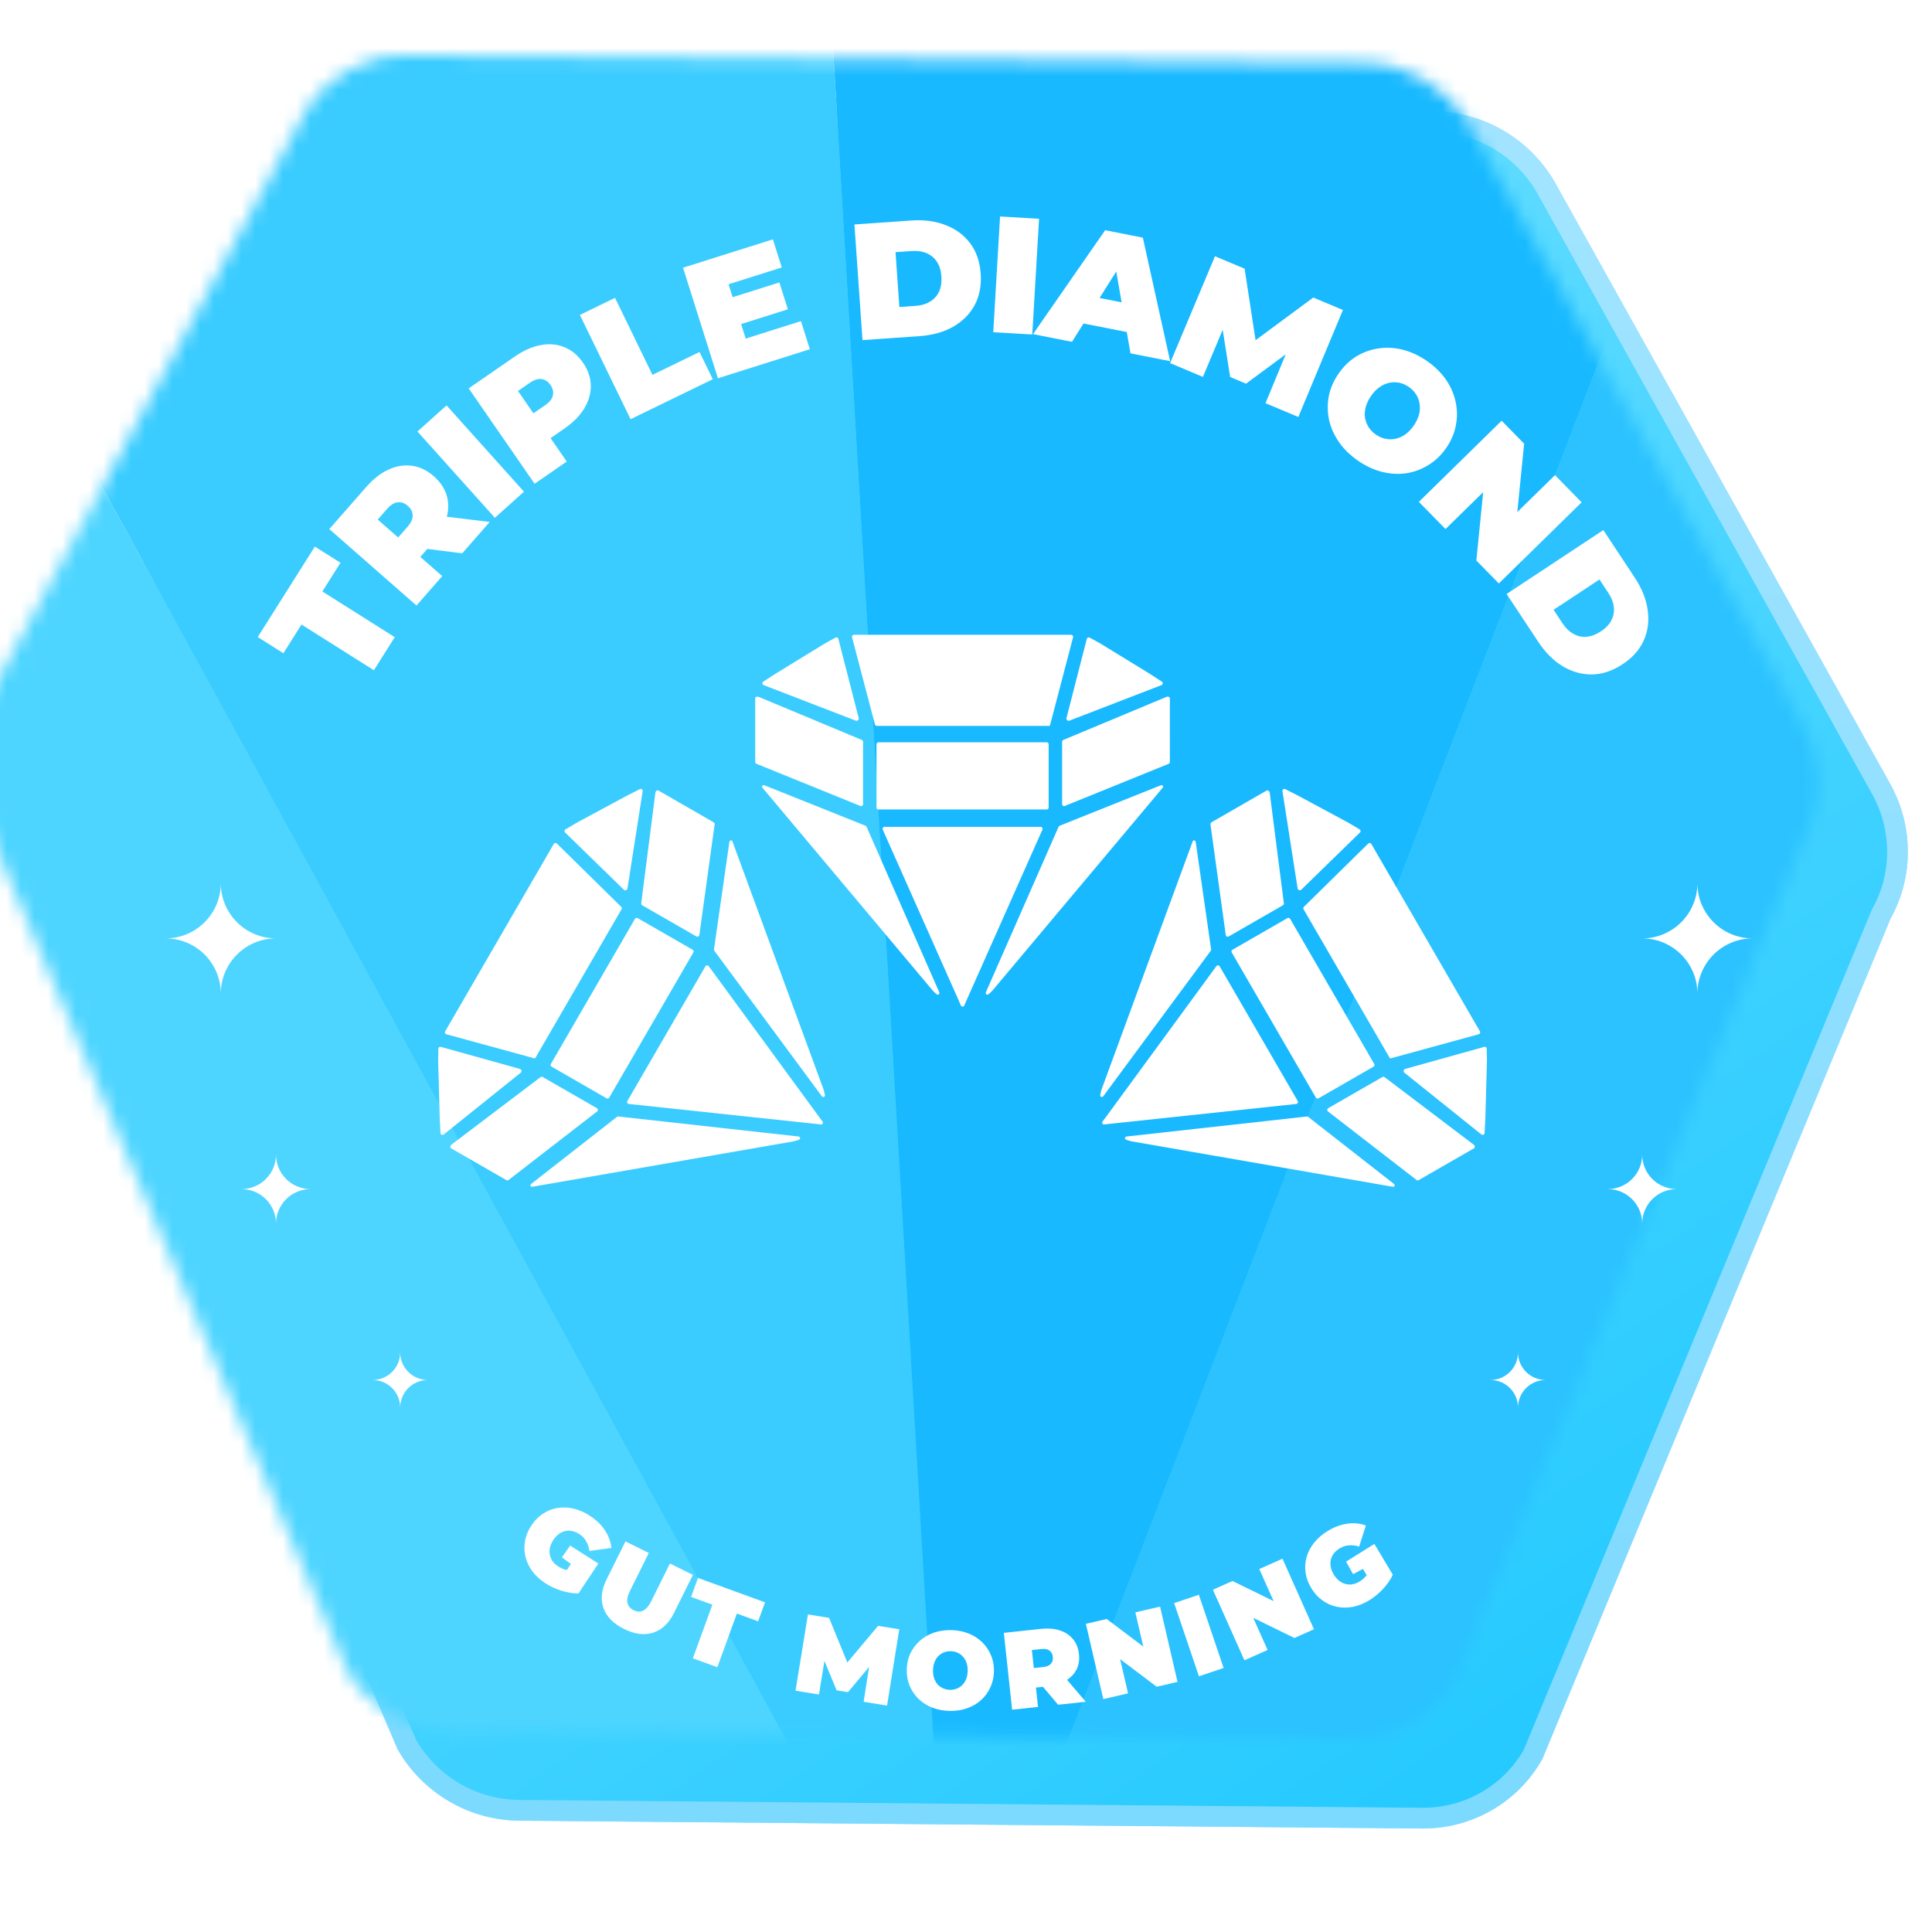 <svg width="140" height="140" viewBox="0 0 140 140" fill="none" xmlns="http://www.w3.org/2000/svg">
<path d="M103.898 8.819H103.899C107.12 8.849 110.114 10.538 111.83 13.268L111.992 13.535L111.996 13.541L112 13.548L136.211 56.983L136.363 57.256C137.888 60.074 137.882 63.464 136.321 66.234L111.113 127.079L111.096 127.123L111.072 127.165C109.483 129.945 106.558 131.67 103.353 131.747L103.042 131.75L37.602 131.182L37.601 131.181C34.276 131.15 31.193 129.351 29.508 126.465L29.484 126.425L29.466 126.381L3.263 64.971C1.603 62.092 1.575 58.569 3.206 55.715L26.42 12.851L26.428 12.835C28.068 9.965 31.132 8.219 34.458 8.25L103.898 8.819Z" fill="url(#paint0_linear_81_185)"/>
<path d="M103.898 8.819H103.899C107.12 8.849 110.114 10.538 111.83 13.268L111.992 13.535L111.996 13.541L112 13.548L136.211 56.983L136.363 57.256C137.888 60.074 137.882 63.464 136.321 66.234L111.113 127.079L111.096 127.123L111.072 127.165C109.483 129.945 106.558 131.67 103.353 131.747L103.042 131.75L37.602 131.182L37.601 131.181C34.276 131.15 31.193 129.351 29.508 126.465L29.484 126.425L29.466 126.381L3.263 64.971C1.603 62.092 1.575 58.569 3.206 55.715L26.42 12.851L26.428 12.835C28.068 9.965 31.132 8.219 34.458 8.25L103.898 8.819Z" stroke="#50CDFF" stroke-width="1.5"/>
<path d="M103.898 8.819H103.899C107.12 8.849 110.114 10.538 111.83 13.268L111.992 13.535L111.996 13.541L112 13.548L136.211 56.983L136.363 57.256C137.888 60.074 137.882 63.464 136.321 66.234L111.113 127.079L111.096 127.123L111.072 127.165C109.483 129.945 106.558 131.67 103.353 131.747L103.042 131.75L37.602 131.182L37.601 131.181C34.276 131.15 31.193 129.351 29.508 126.465L29.484 126.425L29.466 126.381L3.263 64.971C1.603 62.092 1.575 58.569 3.206 55.715L26.42 12.851L26.428 12.835C28.068 9.965 31.132 8.219 34.458 8.25L103.898 8.819Z" stroke="url(#paint1_linear_81_185)" stroke-opacity="0.6" stroke-width="1.5"/>
<g filter="url(#filter0_i_81_185)">
<mask id="mask0_81_185" style="mask-type:alpha" maskUnits="userSpaceOnUse" x="2" y="9" width="135" height="122">
<path d="M27.079 13.208C28.583 10.576 31.394 8.972 34.451 9L103.892 9.569C106.95 9.597 109.791 11.253 111.344 13.913L135.563 57.361C137.117 60.021 137.147 63.281 135.643 65.913L110.421 126.792C108.917 129.424 106.106 131.028 103.049 131L37.608 130.431C34.55 130.403 31.709 128.747 30.155 126.087L3.937 64.639C2.383 61.979 2.353 58.719 3.857 56.087L27.079 13.208Z" fill="url(#paint2_linear_81_185)"/>
</mask>
<g mask="url(#mask0_81_185)">
<path d="M73.948 153L-18.25 -15.846L-14.501 153H73.948Z" fill="#4ED5FF"/>
<path d="M73.948 153L-18.25 -15.845L60.764 -69L73.948 153Z" fill="#3ACCFF"/>
<path d="M73.949 153L139.203 -16.42L60.764 -69L73.949 153Z" fill="#18B9FF"/>
<path d="M73.948 153L139.203 -16.42L143.8 153H73.948Z" fill="#2BC2FF"/>
</g>
</g>
<path d="M44.807 80.906L57.859 82.355C57.994 82.371 58.026 82.537 57.901 82.587C57.772 82.637 57.636 82.678 57.495 82.708L38.583 85.996C38.453 86.024 38.39 85.886 38.494 85.789L44.703 80.934C44.78 80.893 44.807 80.906 44.807 80.906Z" fill="white"/>
<path d="M94.797 80.934L101.006 85.789C101.11 85.886 101.047 86.024 100.917 85.996L82.005 82.708C81.864 82.678 81.728 82.637 81.599 82.587C81.474 82.537 81.506 82.371 81.641 82.355L94.693 80.906C94.693 80.906 94.72 80.893 94.797 80.934Z" fill="white"/>
<path d="M39.166 78.055C39.211 78.02 39.274 78.016 39.324 78.044L43.255 80.304C43.341 80.354 43.35 80.476 43.272 80.537L36.852 85.506C36.811 85.538 36.754 85.545 36.706 85.522L32.669 83.199C32.605 83.142 32.63 83.008 32.698 82.956L39.166 78.055Z" fill="white"/>
<path d="M100.176 78.044C100.226 78.016 100.289 78.02 100.334 78.055L106.802 82.956C106.87 83.008 106.895 83.142 106.83 83.199L102.793 85.522C102.746 85.545 102.689 85.538 102.648 85.506L96.228 80.537C96.15 80.476 96.159 80.354 96.245 80.304L100.176 78.044Z" fill="white"/>
<path d="M31.945 75.86L37.706 77.467C37.706 77.467 37.85 77.55 37.754 77.715L32.151 82.209C32.06 82.277 31.928 82.217 31.922 82.103L31.867 81.082L31.75 76.896C31.758 76.409 31.762 76.141 31.765 75.992C31.766 75.9 31.855 75.835 31.945 75.86Z" fill="white"/>
<path d="M107.555 75.86C107.645 75.835 107.734 75.9 107.735 75.992C107.738 76.141 107.742 76.409 107.75 76.896L107.633 81.082L107.578 82.103C107.572 82.217 107.44 82.277 107.349 82.209L101.746 77.715C101.65 77.55 101.794 77.467 101.794 77.467L107.555 75.86Z" fill="white"/>
<path d="M51.118 70.023C51.169 69.935 51.295 69.929 51.356 70.01L59.374 80.962L59.604 81.266C59.641 81.315 59.64 81.373 59.615 81.418C59.588 81.463 59.538 81.493 59.477 81.485L59.097 81.439L45.569 79.997C45.467 79.986 45.41 79.874 45.46 79.786L51.118 70.023Z" fill="white"/>
<path d="M88.144 70.01C88.205 69.929 88.331 69.935 88.382 70.023L94.04 79.786C94.09 79.874 94.033 79.986 93.931 79.997L80.403 81.439L80.023 81.485C79.962 81.493 79.912 81.463 79.885 81.418C79.86 81.373 79.859 81.315 79.896 81.266L80.126 80.962L88.144 70.01Z" fill="white"/>
<path d="M46.207 66.53L50.192 68.822C50.26 68.862 50.284 68.948 50.246 69.015L44.148 79.536C44.109 79.603 44.022 79.626 43.954 79.587L39.969 77.294C39.901 77.255 39.877 77.169 39.916 77.102L46.013 66.581C46.052 66.514 46.139 66.491 46.207 66.53Z" fill="white"/>
<path d="M93.293 66.53C93.361 66.491 93.448 66.514 93.487 66.581L99.584 77.102C99.623 77.169 99.599 77.255 99.531 77.294L95.546 79.587C95.478 79.626 95.391 79.603 95.352 79.536L89.254 69.015C89.216 68.948 89.24 68.862 89.308 68.822L93.293 66.53Z" fill="white"/>
<path d="M52.854 61.011C52.886 60.872 53.038 60.858 53.079 60.983L59.676 78.944C59.72 79.08 59.752 79.218 59.773 79.355C59.794 79.488 59.633 79.543 59.551 79.435L51.765 68.899C51.742 68.87 51.733 68.832 51.739 68.795L52.854 61.011Z" fill="white"/>
<path d="M86.421 60.983C86.462 60.858 86.614 60.872 86.646 61.011L87.761 68.795C87.767 68.832 87.757 68.87 87.735 68.899L79.949 79.435C79.867 79.543 79.706 79.488 79.727 79.355C79.748 79.218 79.78 79.08 79.824 78.944L86.421 60.983Z" fill="white"/>
<path d="M40.129 61.154C40.175 61.075 40.285 61.06 40.351 61.125L45.016 65.715C45.096 65.784 45.044 65.88 45.041 65.886L38.826 76.61C38.771 76.705 38.77 76.707 38.665 76.675L32.342 74.945C32.253 74.92 32.211 74.818 32.257 74.739L40.129 61.154Z" fill="white"/>
<path d="M99.149 61.125C99.215 61.06 99.325 61.075 99.371 61.154L107.243 74.739C107.289 74.818 107.247 74.92 107.158 74.945L100.835 76.675C100.73 76.707 100.729 76.705 100.674 76.61L94.459 65.886C94.456 65.88 94.404 65.784 94.484 65.715L99.149 61.125Z" fill="white"/>
<path d="M75.41 59.916C75.512 59.916 75.581 60.021 75.54 60.115L70.029 72.508L69.88 72.859C69.856 72.915 69.804 72.943 69.752 72.944C69.7 72.943 69.649 72.915 69.625 72.859L69.476 72.508L63.965 60.115C63.924 60.021 63.992 59.916 64.094 59.916H75.41Z" fill="white"/>
<path d="M55.393 56.907L62.717 59.836C62.751 59.85 62.779 59.877 62.794 59.911L68.06 71.897C68.113 72.021 67.985 72.133 67.88 72.049C67.771 71.963 67.667 71.866 67.571 71.76L55.256 57.087C55.167 56.989 55.257 56.865 55.393 56.907Z" fill="white"/>
<path d="M84.112 56.907C84.248 56.865 84.337 56.989 84.248 57.087L71.933 71.76C71.837 71.866 71.734 71.963 71.625 72.049C71.519 72.133 71.391 72.021 71.444 71.897L76.71 59.911C76.71 59.908 76.715 59.881 76.787 59.836L84.112 56.907Z" fill="white"/>
<path d="M47.694 57.274L51.583 59.512C51.632 59.54 51.681 59.57 51.728 59.601C51.772 59.631 51.794 59.684 51.786 59.736L50.677 67.758C50.663 67.856 50.554 67.909 50.467 67.86L46.536 65.6C46.486 65.571 46.458 65.514 46.466 65.457L47.493 57.426C47.505 57.342 47.612 57.246 47.694 57.274Z" fill="white"/>
<path d="M91.806 57.274C91.888 57.246 91.996 57.342 92.007 57.426L93.034 65.457C93.042 65.514 93.014 65.571 92.964 65.6L89.033 67.86C88.946 67.909 88.837 67.856 88.823 67.758L87.714 59.736C87.706 59.684 87.728 59.631 87.772 59.601C87.819 59.57 87.868 59.54 87.917 59.512L91.806 57.274Z" fill="white"/>
<path d="M46.364 57.184C46.466 57.133 46.584 57.216 46.57 57.328L45.465 64.41C45.373 64.569 45.234 64.496 45.227 64.492L40.949 60.325C40.882 60.26 40.893 60.151 40.972 60.103C41.1 60.027 41.332 59.889 41.752 59.639L45.449 57.648L46.364 57.184Z" fill="white"/>
<path d="M92.93 57.328C92.916 57.216 93.034 57.133 93.136 57.184L94.051 57.648L97.748 59.639C98.168 59.889 98.4 60.027 98.528 60.103C98.607 60.151 98.618 60.26 98.551 60.325L94.273 64.492C94.266 64.496 94.127 64.569 94.035 64.41L92.93 57.328Z" fill="white"/>
<path d="M75.85 53.789C75.928 53.79 75.99 53.854 75.99 53.932V58.517C75.99 58.595 75.927 58.659 75.85 58.659H63.655C63.577 58.659 63.514 58.595 63.514 58.517V53.932C63.514 53.853 63.577 53.79 63.655 53.789H75.85Z" fill="white"/>
<path d="M54.957 50.49L62.452 53.619C62.505 53.641 62.539 53.693 62.54 53.75V58.271C62.54 58.371 62.439 58.44 62.346 58.403L54.818 55.349C54.769 55.329 54.734 55.283 54.731 55.231C54.727 55.175 54.725 55.118 54.725 55.061V50.586C54.742 50.502 54.878 50.458 54.957 50.49Z" fill="white"/>
<path d="M84.547 50.49C84.626 50.457 84.755 50.502 84.772 50.586L84.773 55.231C84.769 55.283 84.735 55.329 84.686 55.349L77.158 58.403C77.065 58.44 76.964 58.371 76.964 58.271V53.75C76.964 53.693 76.999 53.641 77.052 53.619L84.547 50.49Z" fill="white"/>
<path d="M77.626 46C77.717 46 77.784 46.087 77.761 46.176L76.104 52.497C76.08 52.604 76.077 52.603 75.966 52.603H63.538C63.532 52.603 63.421 52.601 63.401 52.497L61.742 46.176C61.72 46.087 61.788 46 61.879 46H77.626Z" fill="white"/>
<path d="M60.544 46.202C60.625 46.157 60.726 46.202 60.749 46.292L62.233 52.066C62.233 52.071 62.229 52.232 62.041 52.232L55.333 49.644C55.228 49.6 55.215 49.456 55.311 49.394L56.172 48.836L59.751 46.642C60.178 46.405 60.414 46.274 60.544 46.202Z" fill="white"/>
<path d="M78.755 46.292C78.778 46.202 78.879 46.157 78.961 46.202C79.091 46.274 79.327 46.405 79.754 46.642L83.333 48.836L84.194 49.394C84.289 49.456 84.276 49.6 84.172 49.644L77.463 52.232C77.275 52.232 77.272 52.071 77.272 52.066L78.755 46.292Z" fill="white"/>
<path d="M27.094 48.567L21.848 45.256L20.535 47.336L18.678 46.164L22.815 39.608L24.672 40.78L23.359 42.861L28.606 46.172L27.094 48.567ZM30.18 43.878L23.863 38.34L26.529 35.3C27.046 34.71 27.587 34.286 28.154 34.028C28.727 33.763 29.296 33.672 29.863 33.754C30.423 33.83 30.947 34.082 31.434 34.509C31.922 34.936 32.24 35.423 32.389 35.968C32.532 36.509 32.508 37.078 32.314 37.674C32.126 38.265 31.774 38.855 31.257 39.444L29.628 41.303L29.583 39.589L32.047 41.748L30.18 43.878ZM33.494 40.097L29.832 39.632L31.81 37.376L35.487 37.823L33.494 40.097ZM29.818 39.794L28.021 39.895L29.532 38.172C29.791 37.877 29.914 37.602 29.903 37.348C29.898 37.088 29.78 36.857 29.552 36.657C29.323 36.456 29.079 36.37 28.82 36.399C28.567 36.421 28.311 36.58 28.052 36.874L26.542 38.598L26.407 36.804L29.818 39.794ZM35.861 37.521L30.252 31.268L32.36 29.377L37.969 35.63L35.861 37.521ZM38.739 35.055L33.964 28.144L37.292 25.846C37.937 25.4 38.566 25.121 39.178 25.009C39.798 24.892 40.372 24.942 40.902 25.16C41.427 25.371 41.873 25.743 42.242 26.276C42.61 26.809 42.8 27.359 42.812 27.925C42.823 28.49 42.667 29.046 42.343 29.59C42.021 30.123 41.538 30.613 40.893 31.059L38.859 32.464L39.207 30.75L41.069 33.446L38.739 35.055ZM39.384 31.007L37.618 30.667L39.503 29.364C39.826 29.141 40.013 28.905 40.064 28.656C40.122 28.402 40.065 28.15 39.892 27.9C39.719 27.65 39.504 27.507 39.246 27.471C38.994 27.431 38.707 27.522 38.385 27.745L36.499 29.048L36.806 27.275L39.384 31.007ZM45.694 30.377L42.021 22.822L44.568 21.584L47.28 27.164L50.691 25.506L51.651 27.481L45.694 30.377ZM52.907 21.595L56.477 20.468L57.091 22.414L53.521 23.541L52.907 21.595ZM54.036 24.536L58.041 23.271L58.684 25.308L52.024 27.411L49.496 19.4L56.007 17.345L56.65 19.382L52.794 20.599L54.036 24.536ZM62.499 24.646L61.915 16.266L66.045 15.978C66.979 15.913 67.813 16.027 68.547 16.321C69.281 16.607 69.869 17.047 70.311 17.641C70.754 18.236 71.005 18.964 71.065 19.826C71.126 20.696 70.978 21.46 70.623 22.119C70.268 22.769 69.747 23.29 69.06 23.683C68.374 24.068 67.563 24.293 66.629 24.358L62.499 24.646ZM65.171 22.246L66.356 22.163C66.755 22.136 67.097 22.036 67.382 21.863C67.674 21.691 67.894 21.451 68.041 21.144C68.188 20.829 68.246 20.456 68.216 20.025C68.186 19.602 68.078 19.249 67.889 18.965C67.701 18.681 67.45 18.474 67.136 18.344C66.831 18.213 66.478 18.161 66.079 18.189L64.894 18.272L65.171 22.246ZM71.975 24.073L72.468 15.687L75.295 15.854L74.802 24.239L71.975 24.073ZM74.856 24.212L80.084 16.681L82.815 17.22L84.792 26.171L81.919 25.605L80.624 18.157L81.707 18.371L77.681 24.769L74.856 24.212ZM77.282 23.198L78.383 21.336L82.174 22.083L82.485 24.224L77.282 23.198ZM84.789 26.311L88.043 18.567L90.189 19.469L91.163 25.826L90.034 25.352L95.168 21.56L97.314 22.462L94.083 30.215L91.704 29.216L93.429 25.047L93.806 25.205L90.293 27.803L89.142 27.32L88.451 22.956L88.916 23.151L87.168 27.311L84.789 26.311ZM98.394 33.375C97.835 32.988 97.377 32.539 97.021 32.028C96.671 31.522 96.433 30.987 96.308 30.424C96.188 29.853 96.182 29.279 96.291 28.702C96.406 28.13 96.643 27.584 97.004 27.065C97.369 26.539 97.797 26.125 98.289 25.824C98.791 25.52 99.329 25.328 99.9 25.248C100.477 25.161 101.063 25.193 101.66 25.344C102.263 25.5 102.843 25.771 103.402 26.159C103.967 26.552 104.425 27.001 104.775 27.506C105.125 28.012 105.36 28.55 105.48 29.121C105.605 29.685 105.61 30.253 105.495 30.825C105.391 31.396 105.157 31.944 104.792 32.47C104.431 32.989 104 33.401 103.497 33.704C103.001 34.012 102.464 34.209 101.888 34.296C101.316 34.377 100.732 34.341 100.136 34.19C99.54 34.039 98.959 33.768 98.394 33.375ZM99.7 31.492C99.917 31.643 100.145 31.743 100.384 31.792C100.629 31.845 100.871 31.847 101.109 31.799C101.359 31.748 101.596 31.645 101.821 31.489C102.05 31.327 102.258 31.111 102.445 30.841C102.632 30.572 102.76 30.305 102.827 30.04C102.898 29.768 102.912 29.51 102.868 29.265C102.835 29.018 102.75 28.789 102.614 28.578C102.485 28.371 102.312 28.193 102.095 28.042C101.878 27.892 101.647 27.79 101.402 27.736C101.163 27.687 100.919 27.688 100.669 27.739C100.431 27.788 100.197 27.893 99.968 28.055C99.743 28.211 99.537 28.424 99.35 28.693C99.163 28.962 99.034 29.233 98.962 29.505C98.895 29.77 98.878 30.026 98.911 30.273C98.955 30.518 99.042 30.743 99.171 30.95C99.307 31.161 99.484 31.342 99.7 31.492ZM102.816 36.367L108.815 30.487L110.444 32.15L109.784 38.779L109.028 38.008L112.679 34.429L114.611 36.4L108.612 42.28L106.982 40.618L107.643 33.989L108.399 34.76L104.748 38.338L102.816 36.367ZM109.176 43.041L116.185 38.412L118.467 41.867C118.982 42.648 119.293 43.43 119.398 44.214C119.51 44.993 119.416 45.721 119.116 46.399C118.816 47.077 118.305 47.654 117.584 48.13C116.857 48.611 116.119 48.858 115.371 48.873C114.63 48.883 113.92 48.685 113.24 48.281C112.567 47.872 111.973 47.277 111.457 46.496L109.176 43.041ZM112.579 44.188L113.234 45.179C113.454 45.513 113.709 45.761 113.999 45.925C114.294 46.094 114.611 46.168 114.95 46.145C115.296 46.118 115.65 45.985 116.01 45.747C116.364 45.513 116.618 45.245 116.773 44.941C116.927 44.638 116.984 44.318 116.943 43.98C116.907 43.649 116.778 43.317 116.558 42.983L115.903 41.992L112.579 44.188Z" fill="white"/>
<path d="M31 100C29.895 100 29 100.895 29 102C29 100.895 28.105 100 27 100C28.105 100 29 99.105 29 98C29 99.105 29.895 100 31 100Z" fill="white"/>
<path d="M22.5 86.166C21.119 86.166 20 87.285 20 88.666C20 87.285 18.881 86.166 17.5 86.166C18.881 86.166 20 85.047 20 83.666C20 85.047 21.119 86.166 22.5 86.166Z" fill="white"/>
<path d="M20 68C17.791 68 16 66.209 16 64C16 66.209 14.209 68 12 68C14.209 68 16 69.791 16 72C16 69.791 17.791 68 20 68Z" fill="white"/>
<path d="M108 100C109.105 100 110 100.895 110 102C110 100.895 110.895 100 112 100C110.895 100 110 99.105 110 98C110 99.105 109.105 100 108 100Z" fill="white"/>
<path d="M116.5 86.166C117.881 86.166 119 87.285 119 88.666C119 87.285 120.119 86.166 121.5 86.166C120.119 86.166 119 85.047 119 83.666C119 85.047 117.881 86.166 116.5 86.166Z" fill="white"/>
<path d="M119 68C121.209 68 123 66.209 123 64C123 66.209 124.791 68 127 68C124.791 68 123 69.791 123 72C123 69.791 121.209 68 119 68Z" fill="white"/>
<path fill-rule="evenodd" clip-rule="evenodd" d="M68.93 118.124C69.388 118.134 69.808 118.215 70.188 118.368C70.569 118.52 70.898 118.733 71.175 119.005C71.451 119.273 71.664 119.587 71.81 119.948C71.963 120.303 72.034 120.694 72.025 121.12C72.016 121.541 71.928 121.929 71.761 122.283C71.598 122.636 71.372 122.944 71.084 123.204C70.796 123.459 70.458 123.655 70.071 123.79C69.684 123.926 69.261 123.989 68.803 123.979C68.35 123.969 67.93 123.888 67.544 123.736C67.163 123.583 66.834 123.373 66.558 123.106C66.281 122.833 66.066 122.516 65.914 122.156C65.767 121.795 65.698 121.404 65.707 120.983C65.716 120.557 65.802 120.169 65.964 119.821C66.131 119.467 66.36 119.162 66.648 118.907C66.937 118.646 67.274 118.448 67.661 118.313C68.053 118.177 68.476 118.115 68.93 118.124ZM68.896 119.652C68.721 119.648 68.554 119.677 68.398 119.738C68.248 119.798 68.113 119.888 67.993 120.008C67.879 120.123 67.787 120.268 67.72 120.443C67.652 120.612 67.615 120.806 67.61 121.025C67.606 121.243 67.633 121.441 67.693 121.619C67.754 121.79 67.839 121.939 67.948 122.064C68.063 122.183 68.194 122.277 68.342 122.344C68.495 122.411 68.66 122.448 68.836 122.452C69.012 122.455 69.175 122.426 69.326 122.366C69.482 122.305 69.617 122.218 69.731 122.103C69.851 121.983 69.946 121.837 70.014 121.668C70.081 121.494 70.117 121.297 70.122 121.078C70.127 120.86 70.099 120.664 70.039 120.493C69.979 120.315 69.891 120.167 69.776 120.047C69.667 119.922 69.536 119.826 69.383 119.758C69.235 119.691 69.072 119.656 68.896 119.652Z" fill="white"/>
<path fill-rule="evenodd" clip-rule="evenodd" d="M75.423 118.035C75.942 117.979 76.399 118.015 76.794 118.144C77.194 118.272 77.515 118.485 77.756 118.781C77.996 119.071 78.139 119.431 78.185 119.861C78.232 120.29 78.169 120.672 77.996 121.007C77.845 121.295 77.62 121.535 77.324 121.728L78.679 123.316L76.675 123.532L75.579 122.233L75.067 122.287L75.219 123.689L73.342 123.891L72.742 118.323L75.423 118.035ZM75.459 119.495L74.774 119.568L74.915 120.872L75.6 120.799C75.859 120.771 76.044 120.692 76.153 120.562C76.268 120.432 76.314 120.266 76.293 120.065C76.271 119.863 76.19 119.711 76.051 119.608C75.916 119.504 75.719 119.467 75.459 119.495Z" fill="white"/>
<path d="M60.078 117.237L61.401 120.47L63.631 117.814L65.163 118.063L64.28 123.593L62.582 123.317L62.977 120.793L61.447 122.621L60.626 122.489L59.74 120.356L59.345 122.79L57.647 122.515L58.546 116.988L60.078 117.237Z" fill="white"/>
<path d="M85.328 121.876L83.816 122.227L81.168 120.226L81.743 122.707L79.951 123.123L78.686 117.668L80.198 117.318L82.846 119.318L82.271 116.837L84.063 116.421L85.328 121.876Z" fill="white"/>
<path d="M88.667 120.867L86.879 121.471L85.084 116.166L86.873 115.562L88.667 120.867Z" fill="white"/>
<path d="M55.437 116.111L54.937 117.487L53.395 116.926L51.981 120.813L50.208 120.167L51.622 116.281L50.08 115.72L50.581 114.344L55.437 116.111Z" fill="white"/>
<path d="M95.215 118.062L93.798 118.695L90.816 117.236L91.854 119.562L90.175 120.312L87.891 115.198L89.309 114.565L92.29 116.023L91.253 113.698L92.933 112.948L95.215 118.062Z" fill="white"/>
<path d="M47.014 112.537L45.669 115.245C45.479 115.627 45.413 115.934 45.471 116.165C45.531 116.392 45.678 116.563 45.912 116.679C46.151 116.798 46.376 116.811 46.588 116.72C46.807 116.627 47.012 116.388 47.202 116.006L48.547 113.298L50.209 114.124L48.839 116.882C48.466 117.632 47.962 118.108 47.326 118.31C46.69 118.512 45.987 118.422 45.218 118.04C44.449 117.658 43.953 117.153 43.729 116.524C43.506 115.895 43.581 115.205 43.953 114.455L45.323 111.697L47.014 112.537Z" fill="white"/>
<path d="M97.639 110.411C98.11 110.346 98.557 110.39 98.977 110.542L98.488 112.076C98.233 111.992 97.989 111.96 97.759 111.98C97.53 111.993 97.308 112.064 97.093 112.193C96.915 112.3 96.769 112.425 96.655 112.568C96.546 112.708 96.474 112.86 96.436 113.026C96.399 113.191 96.396 113.363 96.429 113.542C96.462 113.722 96.535 113.906 96.647 114.093C96.754 114.271 96.881 114.419 97.026 114.537C97.169 114.651 97.322 114.731 97.485 114.776C97.649 114.82 97.817 114.831 97.989 114.808C98.164 114.778 98.339 114.711 98.513 114.607C98.695 114.497 98.856 114.361 98.994 114.198C99.008 114.18 99.021 114.16 99.035 114.141L98.764 113.69L98.051 114.069L97.541 113.162L99.592 111.878L100.216 112.917L100.213 112.918L100.929 114.11C100.754 114.482 100.511 114.834 100.199 115.163C99.887 115.493 99.554 115.764 99.202 115.975C98.813 116.208 98.419 116.364 98.018 116.443C97.62 116.514 97.231 116.51 96.854 116.431C96.482 116.349 96.138 116.195 95.821 115.968C95.505 115.741 95.236 115.443 95.014 115.073C94.791 114.702 94.656 114.324 94.604 113.938C94.553 113.552 94.581 113.173 94.689 112.804C94.797 112.435 94.981 112.092 95.239 111.776C95.499 111.452 95.828 111.171 96.225 110.932C96.701 110.647 97.172 110.473 97.639 110.411Z" fill="white"/>
<path d="M40.416 109.272C40.796 109.211 41.184 109.229 41.581 109.326C41.985 109.421 42.38 109.597 42.767 109.854C43.228 110.161 43.588 110.511 43.845 110.906C44.105 111.303 44.258 111.725 44.302 112.17L42.707 112.388C42.672 112.122 42.596 111.888 42.479 111.689C42.37 111.488 42.21 111.318 42.001 111.179C41.828 111.064 41.652 110.986 41.474 110.945C41.301 110.907 41.132 110.907 40.967 110.944C40.801 110.981 40.645 111.053 40.497 111.16C40.349 111.266 40.215 111.411 40.094 111.593C39.979 111.766 39.899 111.944 39.855 112.126C39.814 112.304 39.808 112.476 39.838 112.643C39.868 112.81 39.931 112.967 40.025 113.113C40.127 113.257 40.263 113.386 40.431 113.498C40.609 113.616 40.802 113.703 41.009 113.757C41.031 113.762 41.054 113.765 41.077 113.77L41.368 113.331L40.719 112.85L41.319 111.999L43.359 113.3L42.689 114.31L42.687 114.308L41.919 115.466C41.508 115.468 41.086 115.4 40.654 115.26C40.222 115.12 39.835 114.937 39.493 114.709C39.115 114.459 38.804 114.169 38.561 113.841C38.326 113.512 38.163 113.16 38.072 112.786C37.986 112.414 37.977 112.037 38.046 111.654C38.115 111.271 38.269 110.899 38.508 110.539C38.747 110.18 39.03 109.894 39.356 109.682C39.683 109.47 40.036 109.333 40.416 109.272Z" fill="white"/>
<defs>
<filter id="filter0_i_81_185" x="-2.25" y="4" width="139" height="127" filterUnits="userSpaceOnUse" color-interpolation-filters="sRGB">
<feFlood flood-opacity="0" result="BackgroundImageFix"/>
<feBlend mode="normal" in="SourceGraphic" in2="BackgroundImageFix" result="shape"/>
<feColorMatrix in="SourceAlpha" type="matrix" values="0 0 0 0 0 0 0 0 0 0 0 0 0 0 0 0 0 0 127 0" result="hardAlpha"/>
<feOffset dx="-5" dy="-5"/>
<feGaussianBlur stdDeviation="2.5"/>
<feComposite in2="hardAlpha" operator="arithmetic" k2="-1" k3="1"/>
<feColorMatrix type="matrix" values="0 0 0 0 0 0 0 0 0 0 0 0 0 0 0 0 0 0 0.5 0"/>
<feBlend mode="overlay" in2="shape" result="effect1_innerShadow_81_185"/>
</filter>
<linearGradient id="paint0_linear_81_185" x1="-0.25" y1="9" x2="101.45" y2="158.972" gradientUnits="userSpaceOnUse">
<stop stop-color="#81E6FF"/>
<stop offset="1" stop-color="#19C6FF"/>
</linearGradient>
<linearGradient id="paint1_linear_81_185" x1="69.75" y1="9" x2="69.75" y2="133" gradientUnits="userSpaceOnUse">
<stop stop-color="#D9F4FF"/>
<stop offset="1" stop-color="#98E2FF"/>
</linearGradient>
<linearGradient id="paint2_linear_81_185" x1="-0.25" y1="9" x2="101.45" y2="158.972" gradientUnits="userSpaceOnUse">
<stop stop-color="#8CCFFF"/>
<stop offset="1" stop-color="#199FFF"/>
</linearGradient>
</defs>
</svg>
